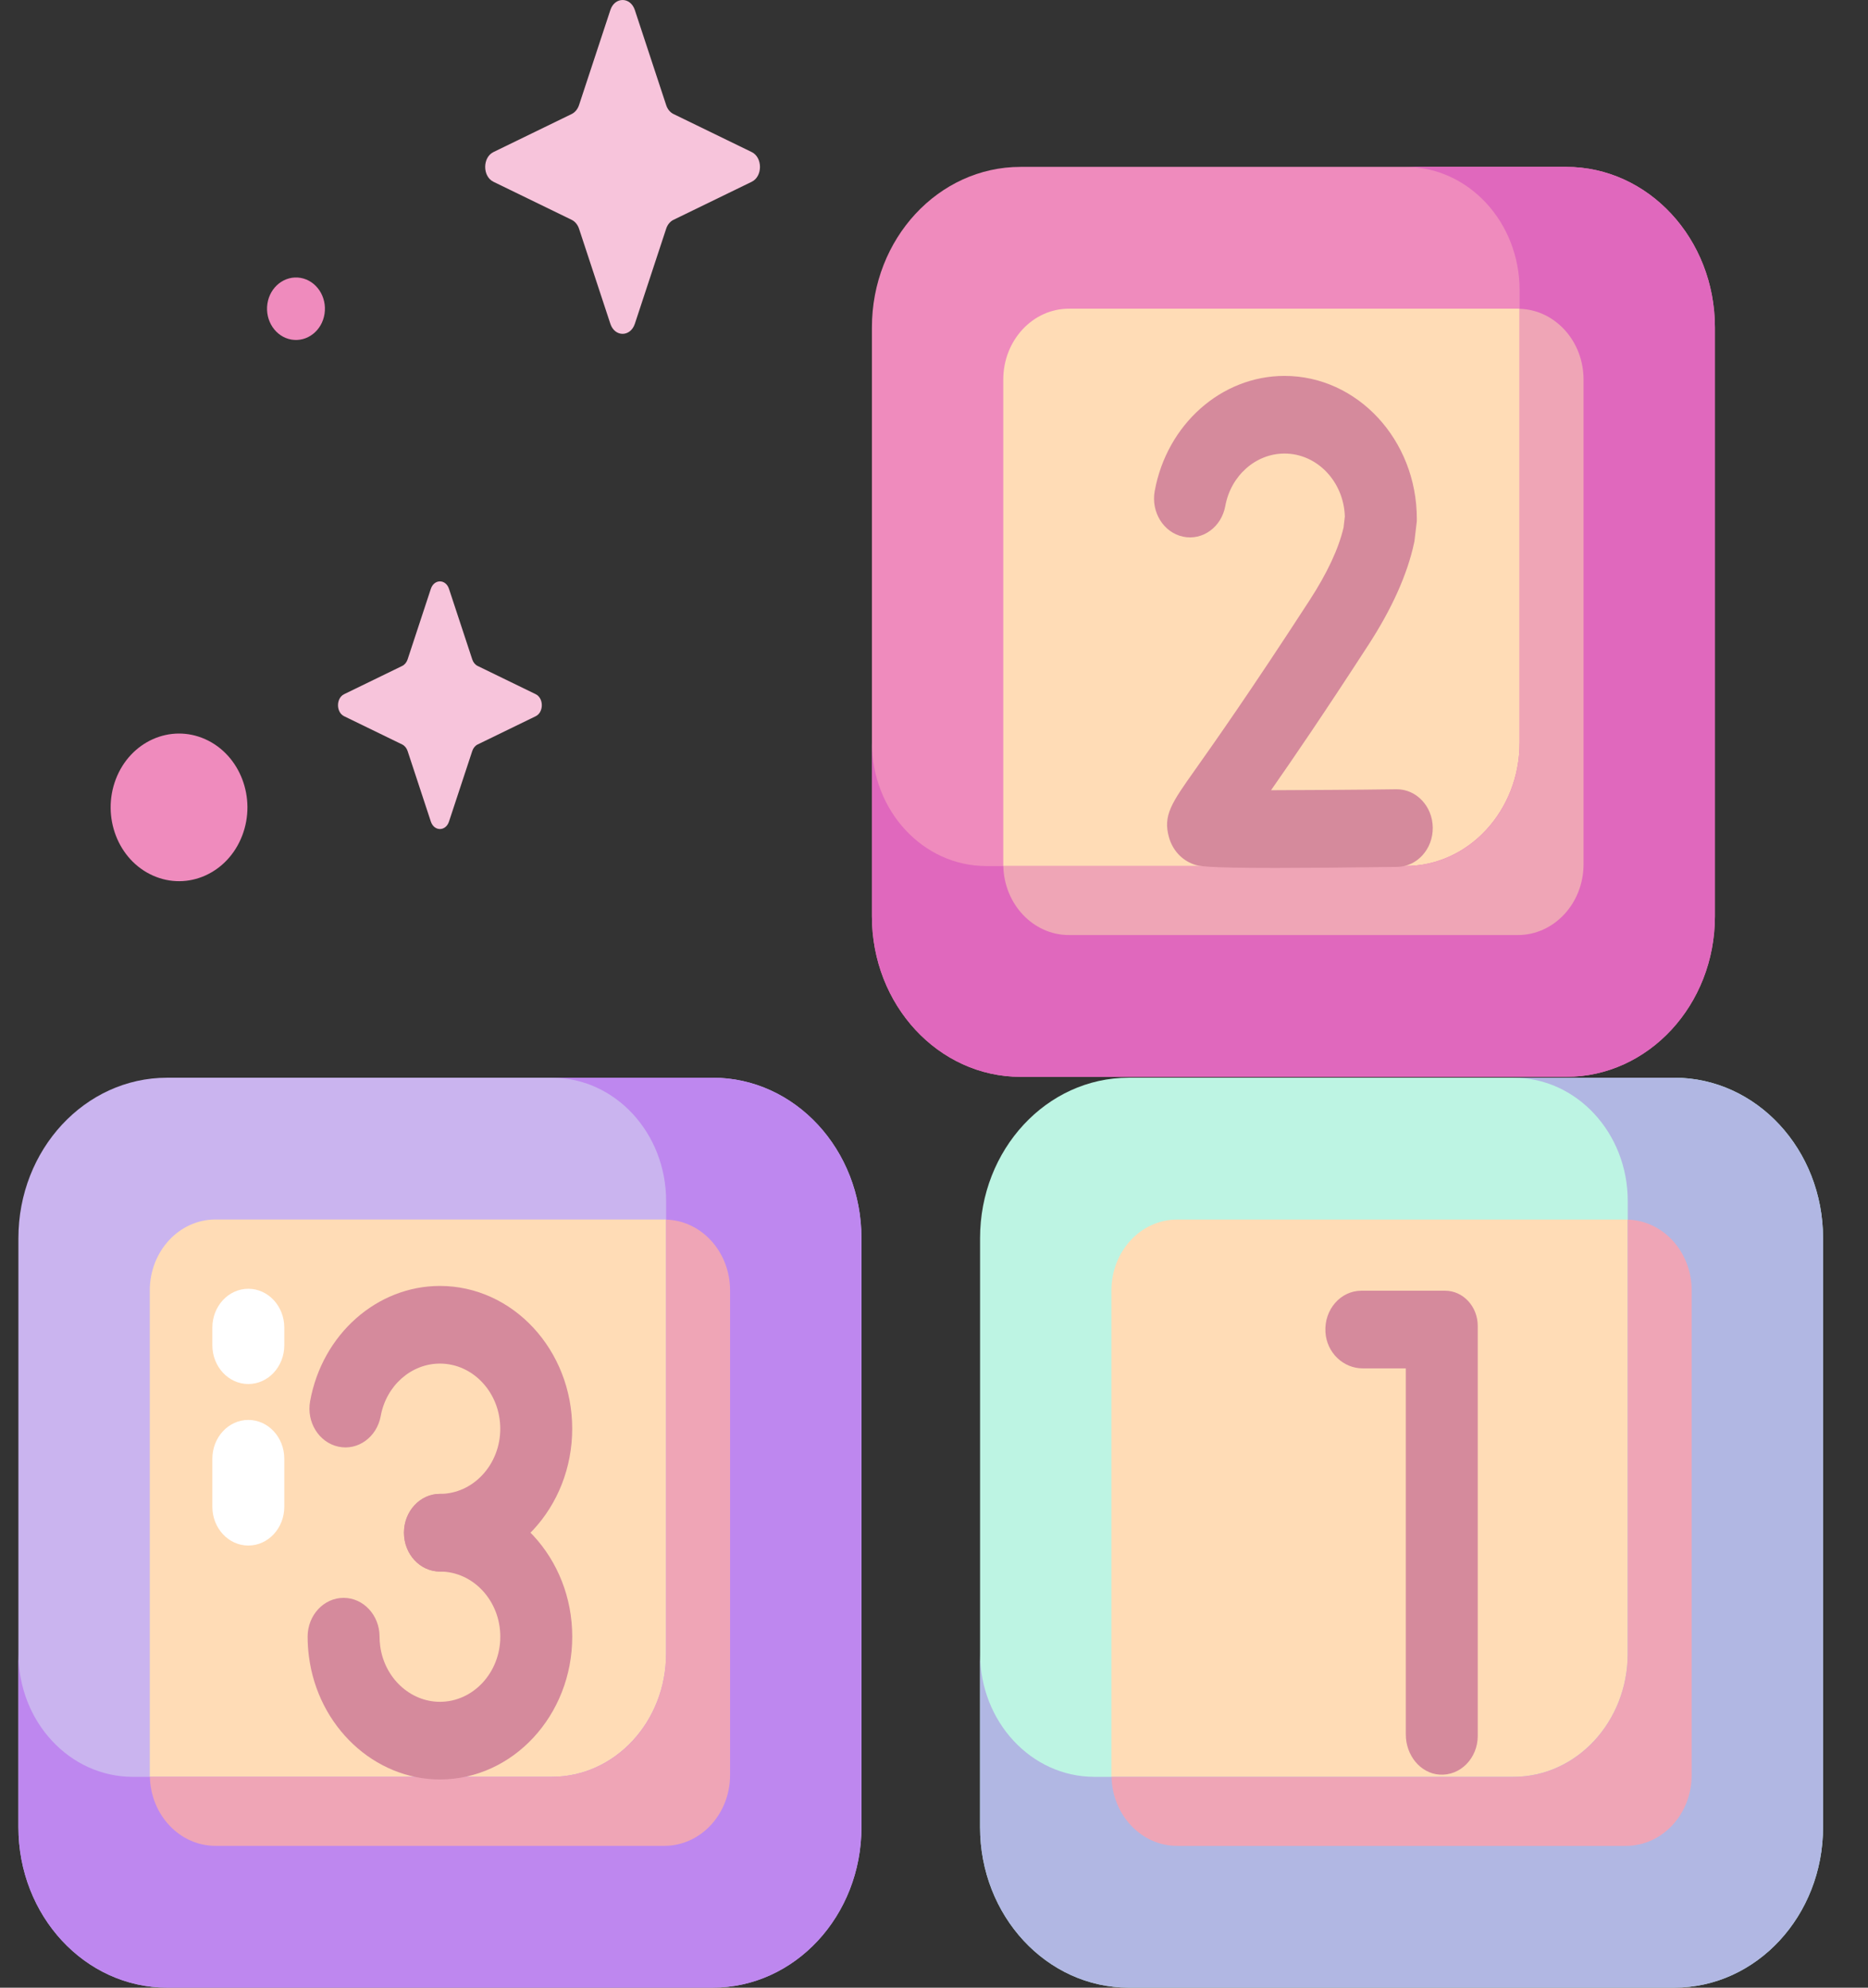 <svg width="47" height="50" viewBox="0 0 47 50" fill="none" xmlns="http://www.w3.org/2000/svg">
<rect x="0" y="0" width="47" height="50" fill="#333333" stroke="none"/>
<path d="M42.128 49.999H28.399C26.334 49.999 24.659 48.192 24.659 45.962V31.147C24.659 28.917 26.334 27.11 28.399 27.11H42.128C44.194 27.11 45.869 28.917 45.869 31.147V45.962C45.869 48.192 44.194 49.999 42.128 49.999Z" fill="#BDF4E3"/>
<path d="M40.911 46.433H29.616C28.703 46.433 27.964 45.635 27.964 44.65V32.461C27.964 31.476 28.703 30.678 29.616 30.678H40.911C41.824 30.678 42.563 31.476 42.563 32.461V44.65C42.563 45.635 41.824 46.433 40.911 46.433Z" fill="#FFDCB6"/>
<path d="M42.128 27.11H38.081C39.668 27.11 40.955 28.498 40.955 30.211V41.594C40.955 43.307 39.668 44.696 38.081 44.696H27.533C25.945 44.696 24.659 43.307 24.659 41.594V45.962C24.659 48.192 26.334 49.999 28.399 49.999H42.128C44.194 49.999 45.869 48.192 45.869 45.962V31.147C45.869 28.917 44.194 27.11 42.128 27.11Z" fill="#B1B7E3"/>
<path d="M40.955 30.68V41.595C40.955 43.308 39.668 44.697 38.081 44.697H27.966C27.99 45.66 28.718 46.433 29.616 46.433H40.911C41.824 46.433 42.564 45.635 42.564 44.65V32.461C42.564 31.492 41.847 30.705 40.955 30.68Z" fill="#EFA5B6"/>
<path d="M39.407 27.088H25.678C23.612 27.088 21.938 25.28 21.938 23.051V8.235C21.938 6.006 23.612 4.198 25.678 4.198H39.407C41.473 4.198 43.148 6.006 43.148 8.235V23.051C43.148 25.281 41.473 27.088 39.407 27.088Z" fill="#EF8BBD"/>
<path d="M38.19 23.52H26.895C25.983 23.52 25.243 22.722 25.243 21.737V9.548C25.243 8.563 25.983 7.765 26.895 7.765H38.19C39.103 7.765 39.843 8.563 39.843 9.548V21.737C39.843 22.722 39.103 23.52 38.19 23.52Z" fill="#FFDCB6"/>
<path d="M39.407 4.198H35.36C36.947 4.198 38.234 5.587 38.234 7.3V18.683C38.234 20.396 36.947 21.785 35.36 21.785H24.812C23.224 21.785 21.938 20.396 21.938 18.683V23.051C21.938 25.28 23.612 27.088 25.678 27.088H39.407C41.473 27.088 43.148 25.28 43.148 23.051V8.235C43.148 6.006 41.473 4.198 39.407 4.198Z" fill="#E068BD"/>
<path d="M38.234 7.768V18.683C38.234 20.396 36.947 21.785 35.36 21.785H25.244C25.267 22.747 25.997 23.521 26.895 23.521H38.19C39.103 23.521 39.843 22.722 39.843 21.738V9.549C39.843 8.58 39.126 7.793 38.234 7.768Z" fill="#EFA5B6"/>
<path d="M17.933 49.999H4.204C2.138 49.999 0.463 48.192 0.463 45.962V31.147C0.463 28.917 2.138 27.11 4.204 27.11H17.933C19.999 27.11 21.674 28.917 21.674 31.147V45.962C21.674 48.192 19.999 49.999 17.933 49.999Z" fill="#CAB4EF"/>
<path d="M16.716 46.431H5.421C4.508 46.431 3.769 45.633 3.769 44.648V32.459C3.769 31.475 4.508 30.676 5.421 30.676H16.716C17.628 30.676 18.368 31.475 18.368 32.459V44.648C18.368 45.633 17.628 46.431 16.716 46.431Z" fill="#FFDCB6"/>
<path d="M17.934 27.11H13.886C15.474 27.11 16.76 28.498 16.76 30.211V41.594C16.76 43.307 15.474 44.696 13.886 44.696H3.338C1.751 44.696 0.464 43.307 0.464 41.594V45.962C0.464 48.192 2.139 49.999 4.205 49.999H17.934C20 49.999 21.675 48.192 21.675 45.962V31.147C21.675 28.917 20 27.11 17.934 27.11Z" fill="#BE87EF"/>
<path d="M16.759 30.679V41.594C16.759 43.307 15.473 44.696 13.885 44.696H3.771C3.794 45.659 4.523 46.432 5.421 46.432H16.716C17.629 46.432 18.369 45.634 18.369 44.649V32.46C18.368 31.491 17.652 30.704 16.759 30.679Z" fill="#EFA5B6"/>
<path d="M6.248 38.878C5.748 38.878 5.343 38.441 5.343 37.902V36.695C5.343 36.156 5.748 35.718 6.248 35.718C6.748 35.718 7.153 36.156 7.153 36.695V37.902C7.153 38.441 6.748 38.878 6.248 38.878Z" fill="white"/>
<path d="M6.248 34.815C5.748 34.815 5.343 34.378 5.343 33.839V33.396C5.343 32.857 5.748 32.419 6.248 32.419C6.748 32.419 7.153 32.857 7.153 33.396V33.839C7.153 34.378 6.748 34.815 6.248 34.815Z" fill="white"/>
<path d="M36.216 44.64C35.735 44.606 35.371 44.152 35.371 43.632V34.421H34.283C33.801 34.421 33.38 34.029 33.349 33.51C33.314 32.941 33.732 32.468 34.252 32.468H36.36C36.813 32.468 37.181 32.865 37.181 33.354V43.666C37.181 44.227 36.743 44.677 36.216 44.64Z" fill="#D58A9C"/>
<path d="M32.103 21.833C30.287 21.833 30.153 21.785 30.031 21.741C29.73 21.632 29.505 21.386 29.413 21.066C29.256 20.513 29.476 20.201 30.067 19.367C30.549 18.686 31.445 17.419 32.948 15.103C33.395 14.414 33.683 13.797 33.805 13.268L33.837 12.993C33.81 12.115 33.14 11.409 32.319 11.409C31.595 11.409 30.968 11.965 30.829 12.729C30.733 13.259 30.257 13.604 29.767 13.5C29.276 13.396 28.957 12.882 29.053 12.353C29.359 10.675 30.732 9.456 32.319 9.456C34.155 9.456 35.648 11.068 35.648 13.048V13.11L35.588 13.616L35.578 13.664C35.409 14.448 35.023 15.309 34.43 16.223C33.306 17.957 32.515 19.113 31.98 19.878C32.874 19.874 34.041 19.869 35.133 19.854C35.137 19.854 35.141 19.854 35.145 19.854C35.639 19.854 36.043 20.283 36.049 20.818C36.055 21.358 35.655 21.8 35.156 21.807C33.805 21.825 32.822 21.833 32.103 21.833Z" fill="#D58A9C"/>
<path d="M11.069 39.532C10.569 39.532 10.164 39.094 10.164 38.555C10.164 38.016 10.569 37.579 11.069 37.579C11.906 37.579 12.587 36.843 12.587 35.94C12.587 35.036 11.906 34.301 11.069 34.301C10.345 34.301 9.718 34.856 9.579 35.621C9.482 36.15 9.007 36.496 8.516 36.391C8.026 36.287 7.706 35.774 7.803 35.245C8.108 33.566 9.482 32.348 11.069 32.348C12.904 32.348 14.397 33.959 14.397 35.94C14.397 37.92 12.904 39.532 11.069 39.532Z" fill="#D58A9C"/>
<path d="M11.069 44.762C9.418 44.762 8 43.433 7.773 41.67C7.751 41.506 7.74 41.337 7.74 41.17C7.74 40.631 8.146 40.194 8.645 40.194C9.145 40.194 9.55 40.631 9.55 41.17C9.55 41.247 9.555 41.325 9.565 41.4C9.669 42.203 10.316 42.809 11.069 42.809C11.906 42.809 12.588 42.074 12.588 41.17C12.588 40.267 11.906 39.532 11.069 39.532C10.569 39.532 10.164 39.094 10.164 38.555C10.164 38.016 10.569 37.578 11.069 37.578C12.904 37.578 14.398 39.19 14.398 41.17C14.398 43.151 12.904 44.762 11.069 44.762Z" fill="#D58A9C"/>
<path d="M15.973 0.253L16.761 2.643C16.794 2.746 16.861 2.827 16.945 2.868L18.913 3.825C19.191 3.96 19.191 4.438 18.913 4.573L16.945 5.53C16.861 5.571 16.794 5.652 16.761 5.754L15.973 8.145C15.861 8.482 15.468 8.482 15.357 8.145L14.569 5.754C14.535 5.652 14.468 5.571 14.384 5.53L12.416 4.573C12.138 4.438 12.138 3.96 12.416 3.825L14.384 2.868C14.468 2.827 14.535 2.746 14.569 2.643L15.357 0.253C15.468 -0.084 15.862 -0.084 15.973 0.253Z" fill="#F7C4DB"/>
<path d="M6.094 21.02C6.458 20.073 6.041 18.987 5.163 18.594C4.286 18.202 3.279 18.651 2.915 19.598C2.552 20.546 2.968 21.632 3.846 22.024C4.724 22.417 5.73 21.968 6.094 21.02Z" fill="#EF8BBD"/>
<path d="M8.166 7.892C8.23 7.463 7.961 7.06 7.564 6.99C7.167 6.921 6.792 7.212 6.728 7.64C6.664 8.069 6.933 8.472 7.33 8.542C7.728 8.611 8.102 8.32 8.166 7.892Z" fill="#EF8BBD"/>
<path d="M11.297 14.813L11.882 16.586C11.906 16.662 11.956 16.722 12.018 16.752L13.478 17.462C13.684 17.562 13.684 17.917 13.478 18.017L12.018 18.727C11.956 18.757 11.906 18.818 11.882 18.893L11.297 20.666C11.215 20.917 10.923 20.917 10.84 20.666L10.256 18.893C10.231 18.818 10.181 18.757 10.119 18.727L8.659 18.017C8.453 17.917 8.453 17.562 8.659 17.462L10.119 16.752C10.181 16.722 10.231 16.662 10.256 16.586L10.84 14.813C10.923 14.562 11.215 14.562 11.297 14.813Z" fill="#F7C4DB"/>
</svg>
